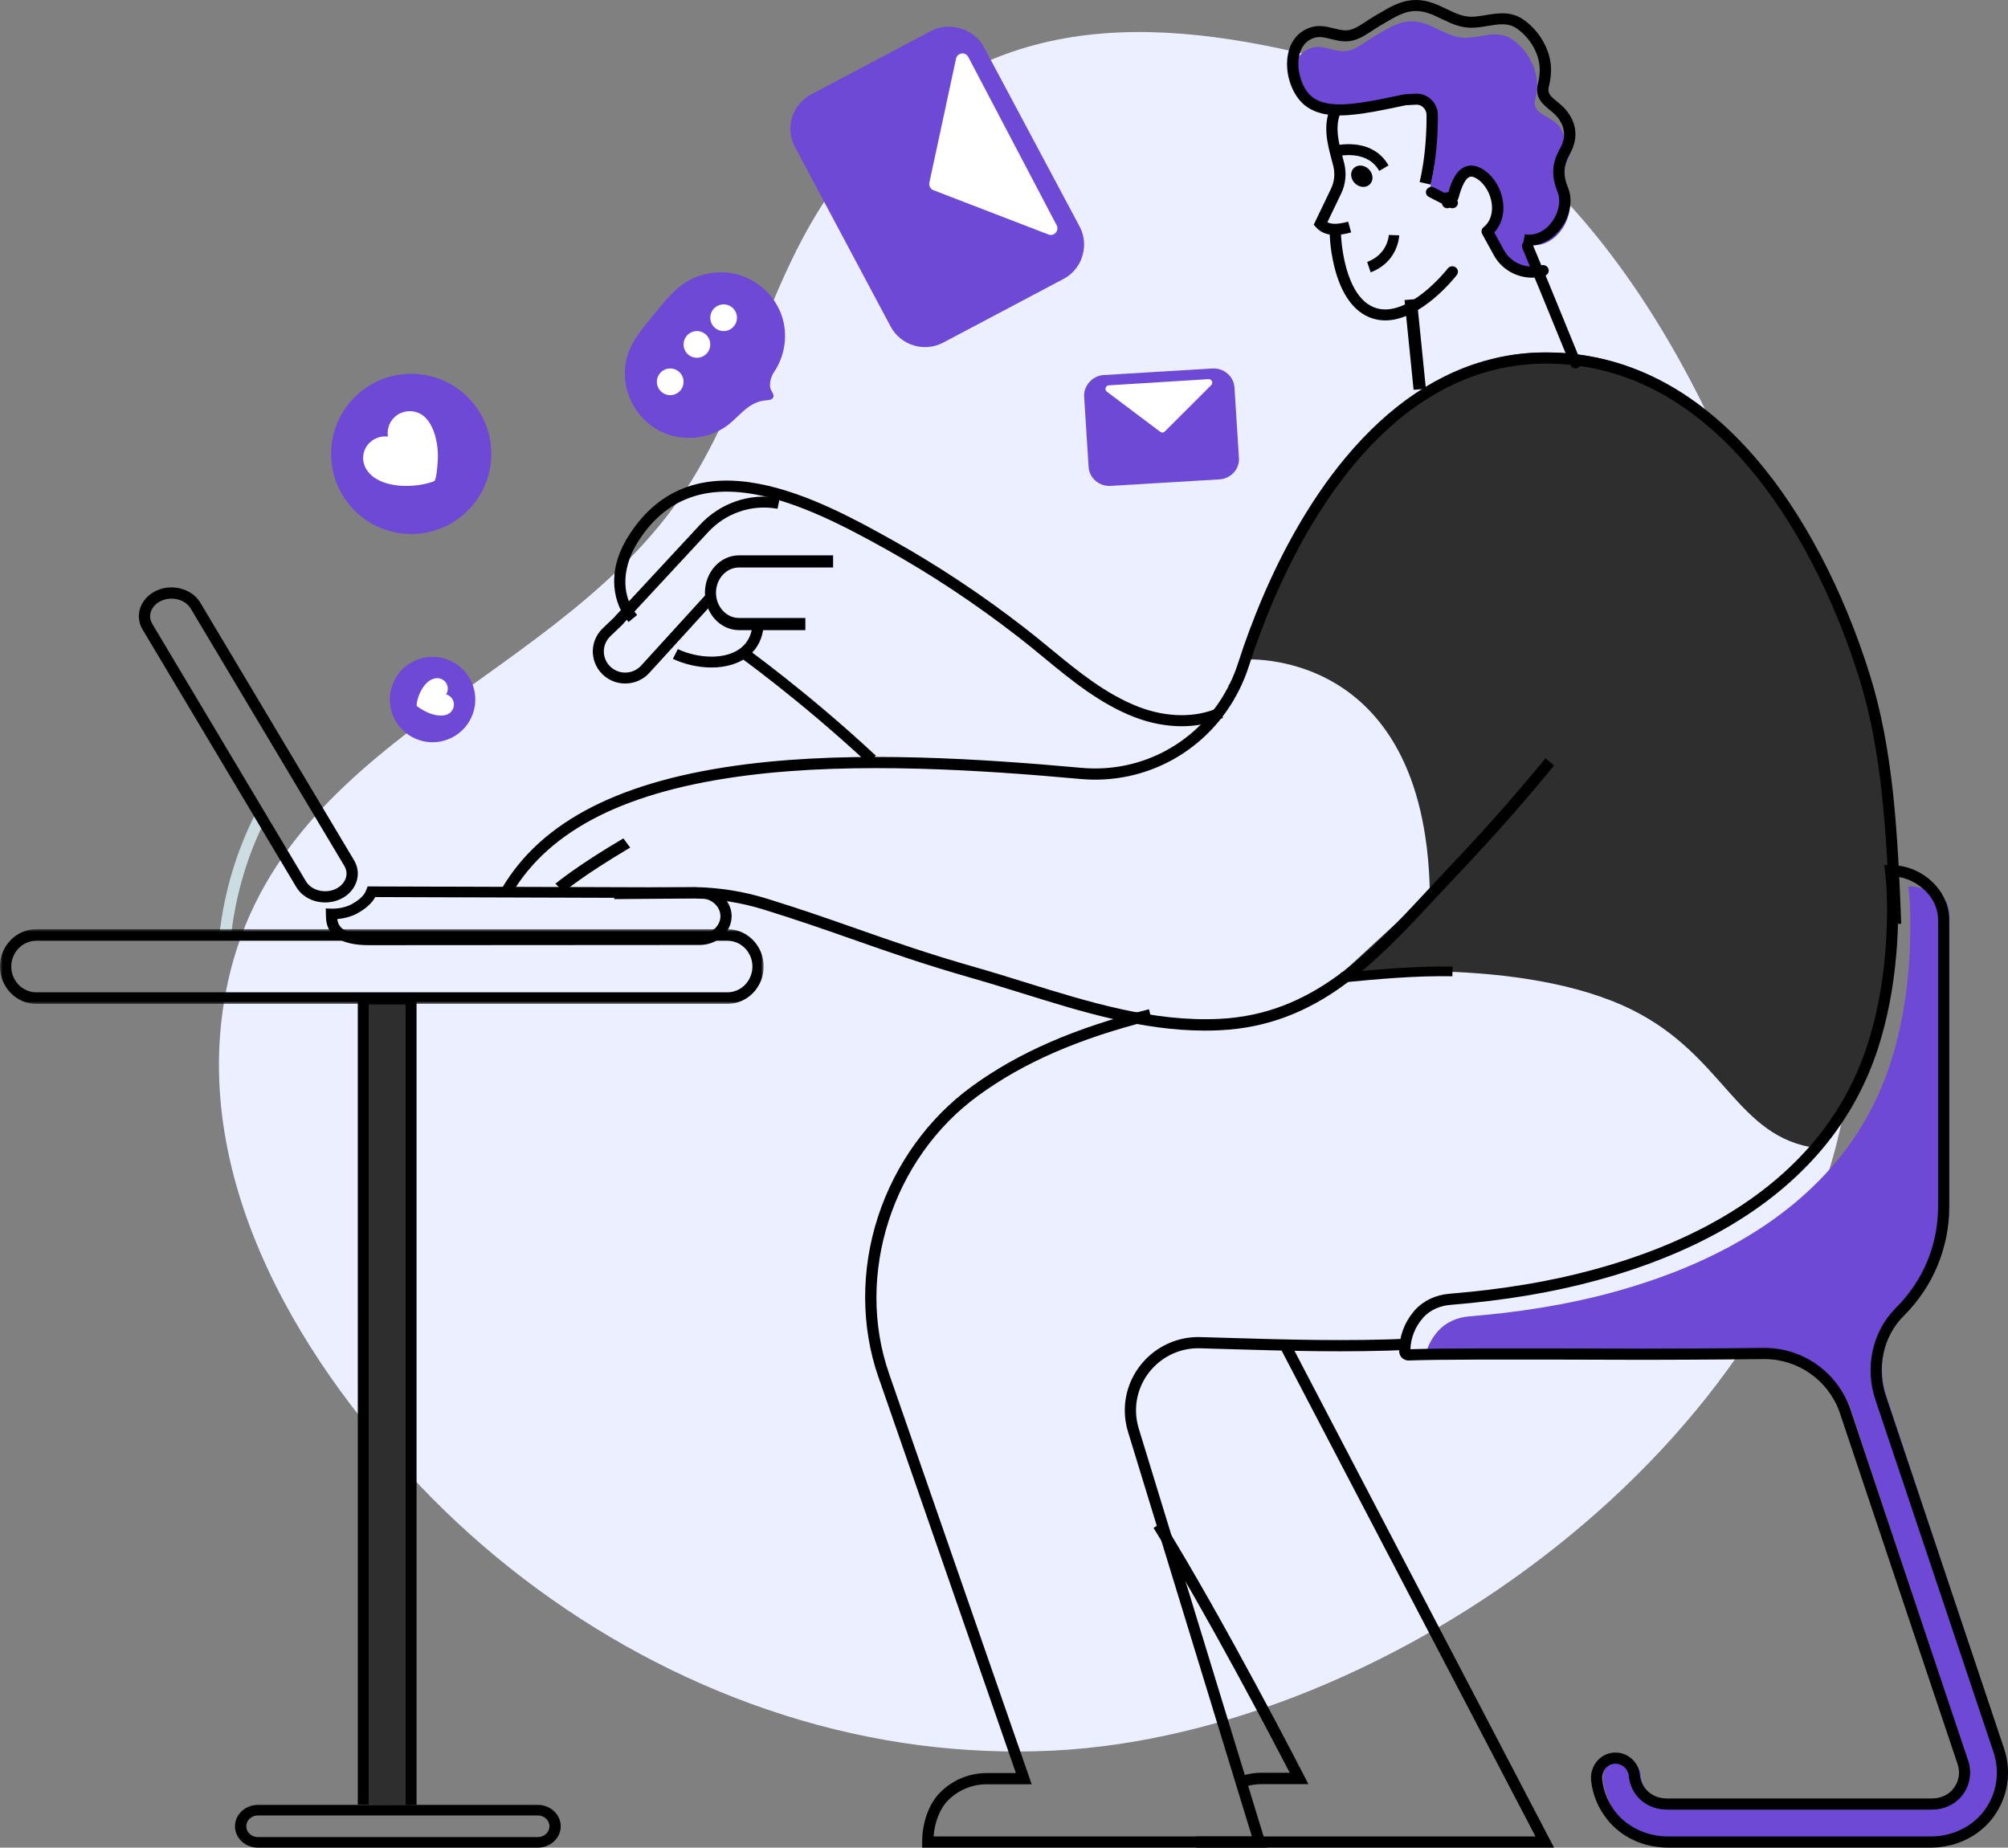 <svg width="376" height="346" viewBox="0 0 376 346" fill="none" xmlns="http://www.w3.org/2000/svg">
<rect x="0" y="0" width="376" height="346" fill="#808080" stroke="none"/>
<path fill-rule="evenodd" clip-rule="evenodd" d="M345.852 204.634C346.932 197.647 347.273 190.534 346.777 183.343C343.404 134.329 325.942 70.866 290.894 35.166C280.154 24.226 266.931 16.114 252.114 12.111C218.549 3.044 186.693 0.789 161.256 28.785C144.776 46.923 141.841 70.084 129.437 90.099C105.907 128.068 51.426 137.419 42.255 185.916C35.53 221.478 56.885 256.34 81.008 280.67C105.344 305.214 137.837 322.398 172.204 326.826C180.536 327.899 188.961 328.249 197.354 327.824C260.373 324.631 335.712 270.179 345.852 204.634" fill="#EBEFFF"/>
<path fill-rule="evenodd" clip-rule="evenodd" d="M88.003 113.999C88.001 114 87.999 114 87.998 114.001C88 114 88.002 113.999 88.003 113.999" fill="#CCDDE2"/>
<path fill-rule="evenodd" clip-rule="evenodd" d="M43.176 176L41 175.8C41.788 168.108 43.829 160.757 47.068 153.952C47.379 153.291 47.711 152.634 48.054 152L50 152.943C49.675 153.545 49.36 154.169 49.063 154.799C45.921 161.402 43.941 168.534 43.176 176" fill="#CCDDE2"/>
<path fill-rule="evenodd" clip-rule="evenodd" d="M76.551 256C73.2 252.947 69.987 249.738 67 246.458L68.59 245C71.532 248.23 74.697 251.392 78 254.399L76.551 256Z" fill="#CCDDE2"/>
<path fill-rule="evenodd" clip-rule="evenodd" d="M354.992 165.124C355.017 167.208 354.98 169.317 354.892 171.439C354.301 184.57 351.487 198.14 344.451 209.2C343.183 211.221 341.75 213.167 340.18 215C325.204 213.029 322.98 197.776 305.692 189.152C284.962 178.795 251.014 182.498 251.014 182.498L267.737 167.083C266.845 120.659 232.734 123.509 232.734 123.509L231 127.752C232.319 123.91 233.651 120.333 234.995 117.006C235.02 116.943 235.045 116.893 235.071 116.83C250.851 77.625 267.234 72.767 279.948 67.105C282.914 66.402 286.017 66.013 289.233 66.001C321.786 65.825 340.896 98.954 349.251 125.618C351.337 132.271 354.528 146.482 354.955 162.463C354.98 163.342 354.992 164.233 354.992 165.124" fill="#2E2E2E"/>
<path fill-rule="evenodd" clip-rule="evenodd" d="M373.521 339.614C371.013 343.1 366.871 345 362.605 345H313.561C309.743 345 306.025 343.502 303.493 340.671C303.467 340.671 303.48 340.659 303.48 340.659C303.306 340.482 303.143 340.294 302.993 340.092C301.421 338.117 300.486 335.802 300.224 333.398C299.974 331.146 301.634 329.145 303.879 329.245C305.701 329.321 307.086 330.743 307.248 332.454C307.26 332.631 307.285 332.807 307.31 332.983C307.485 333.977 307.922 334.921 308.595 335.739C308.895 336.091 309.232 336.405 309.594 336.682C310.667 337.462 312.014 337.865 313.361 337.865H362.816C364.588 337.865 366.347 337.173 367.508 335.802C368.867 334.178 369.279 332.064 368.631 330.089L346.548 263.849C346.361 263.333 346.161 262.843 345.911 262.364C343.279 256.765 337.64 253.153 331.402 253.229C322.107 253.342 310.304 253.367 309.194 253.367C284.466 253.291 273.201 253.279 267 253.443C267.424 251.882 268.21 250.486 269.246 249.303C269.258 249.29 269.27 249.278 269.27 249.265C270.743 247.616 272.864 246.698 275.059 246.522C284.229 245.767 293.312 244.382 302.133 241.967C317.703 237.713 332.55 230.415 342.867 218.675C347.708 213.176 351.538 206.682 353.996 199.082C355.842 193.356 356.903 187.379 357.39 181.377C357.552 179.477 357.652 177.564 357.689 175.639V175.551C357.701 175.111 357.714 174.658 357.714 174.217C357.739 171.461 357.676 168.731 357.34 166C359.984 165.988 362.642 167.12 364.538 169.008C364.713 169.448 364.825 169.914 364.912 170.392C364.987 170.832 365.025 171.298 365.025 171.751V225.608C365.025 233.347 361.893 240.343 356.853 245.389C352.561 249.68 351.338 256.186 353.372 261.912L375.318 327.773C376.665 331.901 375.991 336.192 373.521 339.614" fill="#6D49D5"/>
<path fill-rule="evenodd" clip-rule="evenodd" d="M68 337.938V187H77V338L68 337.938Z" fill="#2E2E2E"/>
<path fill-rule="evenodd" clip-rule="evenodd" d="M251.215 184L251 182.202L251.314 182.173C257.709 181.566 264.957 180.88 272 181.018L271.955 182.825C265.042 182.689 257.863 183.369 251.529 183.97L251.215 184Z" fill="black"/>
<path fill-rule="evenodd" clip-rule="evenodd" d="M237.255 346H172.676V344.951C172.676 341.285 173.969 337.725 176.05 335.66C178.372 333.326 181.477 332.038 184.789 332.038H190.231C186.716 321.915 165.275 260.156 164.501 257.937L164.478 257.87C161.199 248.429 161.173 237.767 164.406 227.848C167.606 218.032 173.839 209.372 181.957 203.465C190.685 197.104 201.232 192.508 215.147 189L215.66 191.034C202.015 194.474 191.699 198.963 183.195 205.16C167.098 216.873 160.061 238.752 166.462 257.182L166.457 257.184C166.776 258.077 169.372 265.553 192.699 332.744L193.183 334.136H184.789C182.041 334.136 179.464 335.204 177.535 337.143C176.023 338.643 175.022 341.167 174.816 343.902H234.417L211.23 268.159C210.824 266.852 210.618 265.493 210.618 264.121C210.618 256.547 216.805 250.384 224.41 250.384C226.153 250.433 227.852 250.483 229.54 250.533C241.128 250.876 252.072 251.2 263.909 250.687L264 252.782C252.088 253.299 241.104 252.974 229.478 252.63C227.791 252.58 226.094 252.53 224.38 252.482C217.963 252.482 212.718 257.703 212.718 264.121C212.718 265.282 212.893 266.432 213.237 267.541L237.255 346Z" fill="black"/>
<path fill-rule="evenodd" clip-rule="evenodd" d="M356 173H353.906V172.912C353.272 155.875 352.397 140.624 348.111 126.914C343.265 111.432 335.918 97.417 327.422 87.449C316.475 74.605 303.708 68.094 289.475 68.094C289.39 68.094 289.307 68.094 289.222 68.095C286.186 68.107 283.149 68.469 280.192 69.17C255.698 74.993 242.081 102.383 236.145 118.191C236.119 118.255 236.102 118.294 236.085 118.332L236.063 118.383C235.273 120.486 234.52 122.655 233.83 124.813C233.339 126.336 232.754 127.771 232.038 129.201L231.962 129.354C226.31 140.522 214.684 147.007 202.295 145.877C184.016 144.216 160.433 142.636 140.148 145.179C117.454 148.024 102.949 155.289 95.803 167.388L94 166.323C101.498 153.629 116.508 146.033 139.888 143.101C160.37 140.533 184.1 142.121 202.485 143.792C213.973 144.838 224.762 138.844 230.043 128.508V128.324L230.236 128.123C230.872 126.835 231.395 125.541 231.836 124.173C232.536 121.984 233.301 119.782 234.109 117.63C234.134 117.567 234.153 117.525 234.171 117.483L234.193 117.433C238.854 105.021 244.983 94.053 251.911 85.738C260.179 75.812 269.532 69.552 279.708 67.132C282.821 66.394 286.018 66.013 289.212 66C289.301 66 289.39 66 289.478 66C304.351 66 317.652 72.758 329.015 86.091C337.689 96.268 345.181 110.544 350.11 126.288C354.473 140.247 355.358 155.644 355.999 172.873L356 173Z" fill="black"/>
<path fill-rule="evenodd" clip-rule="evenodd" d="M225.664 193C213.876 193 202.472 189.452 191.415 186.012C188.374 185.066 185.229 184.088 182.151 183.21C173.056 180.613 166.628 178.356 159.822 175.965C154.748 174.183 149.501 172.341 143.023 170.336C138.809 169.032 134.442 168.333 130.043 168.257L115.016 168.374L115 166.24L130.052 166.124C134.673 166.203 139.235 166.934 143.636 168.295C150.152 170.311 155.417 172.161 160.509 173.949C167.285 176.329 173.685 178.576 182.72 181.155C185.821 182.041 188.978 183.023 192.031 183.972C203.779 187.627 215.936 191.405 228.332 190.802C245.679 189.958 256.189 178.66 267.317 166.699C268.639 165.278 270.006 163.808 271.376 162.366C277.866 155.537 283.924 148.685 289.381 142L291 143.361C285.509 150.088 279.415 156.98 272.889 163.847C271.527 165.281 270.163 166.746 268.845 168.164C257.418 180.447 246.625 192.048 228.432 192.933C227.508 192.978 226.584 193 225.664 193" fill="black"/>
<path fill-rule="evenodd" clip-rule="evenodd" d="M232.077 335L231.204 333.057C232.787 332.343 234.485 331.981 236.252 331.981H241.51C238.291 325.774 226.011 302.309 216 286.122L217.809 285C229.421 303.777 244.058 332.274 244.204 332.559L245 334.112H236.252C234.788 334.112 233.384 334.411 232.077 335" fill="black"/>
<path fill-rule="evenodd" clip-rule="evenodd" d="M291 346H224V343.906H287.52L239.481 251.959L241.365 251L291 346Z" fill="black"/>
<path fill-rule="evenodd" clip-rule="evenodd" d="M302.49 330.291C301.81 330.291 301.189 330.561 300.725 331.058C300.185 331.637 299.929 332.443 300.021 333.271C300.265 335.503 301.148 337.623 302.574 339.405C304.812 342.224 308.468 343.905 312.355 343.905H361.528C365.616 343.905 369.391 342.06 371.628 338.969L371.629 338.967C373.913 335.821 374.516 331.863 373.282 328.107L351.281 262.456C349.07 256.266 350.537 249.37 355.026 244.908C360.11 239.847 362.91 233.108 362.91 225.932V172.242C362.91 171.846 362.877 171.438 362.812 171.065C362.209 167.561 358.911 164.664 355.183 164.169C355.431 166.781 355.447 169.286 355.429 171.249C355.429 171.688 355.417 172.149 355.404 172.598L355.405 172.657C355.367 174.608 355.265 176.556 355.1 178.466C354.577 184.888 353.416 190.907 351.65 196.35C349.242 203.756 345.417 210.452 340.28 216.253C330.783 226.998 316.871 234.916 298.93 239.789C290.677 242.036 281.736 243.532 271.598 244.363C269.572 244.524 267.782 245.348 266.546 246.687C266.518 246.726 266.486 246.765 266.45 246.803C265.009 248.43 264.181 250.5 264.096 252.669C269.828 252.474 280.345 252.47 307.98 252.557C309.333 252.557 321.12 252.53 330.23 252.42C337.473 252.337 343.96 256.873 346.411 263.699L368.56 329.754C369.324 332.068 368.83 334.573 367.241 336.459C365.928 338.004 363.924 338.887 361.74 338.887H312.155C309.922 338.887 307.887 337.977 306.573 336.389C305.657 335.299 305.106 333.964 304.985 332.535C304.868 331.313 303.844 330.345 302.605 330.294C302.566 330.292 302.528 330.291 302.49 330.291M361.528 346H312.355C307.77 346 303.61 344.073 300.943 340.713C299.27 338.623 298.232 336.128 297.945 333.501C297.785 332.067 298.242 330.654 299.199 329.627C300.113 328.648 301.36 328.143 302.694 328.201C304.968 328.295 306.848 330.077 307.065 332.347C307.151 333.352 307.534 334.282 308.175 335.045C309.096 336.158 310.545 336.793 312.155 336.793H361.74C363.311 336.793 364.736 336.177 365.649 335.103C366.779 333.762 367.119 332.053 366.578 330.417L344.439 264.388C342.315 258.473 336.691 254.513 330.419 254.513C330.364 254.513 330.309 254.514 330.254 254.514C321.136 254.625 309.335 254.652 307.977 254.652C279.754 254.563 269.409 254.568 263.758 254.777H263.757C262.771 254.777 262 253.998 262 253.041C262 250.338 262.943 247.736 264.664 245.672V245.651L264.933 245.352C266.53 243.574 268.837 242.481 271.43 242.275C281.437 241.455 290.254 239.981 298.384 237.767C315.925 233.003 329.495 225.297 338.717 214.863C343.663 209.278 347.346 202.831 349.664 195.702C351.38 190.414 352.508 184.556 353.019 178.291C353.179 176.423 353.279 174.521 353.316 172.636L353.316 172.569C353.329 172.11 353.34 171.668 353.34 171.239C353.361 169.02 353.337 166.108 352.974 163.177L352.828 162.007L354.004 162H354.064C359.289 162 364.029 165.815 364.871 170.709C364.955 171.199 364.999 171.728 364.999 172.242V225.932C364.999 233.671 361.98 240.938 356.496 246.395C352.581 250.288 351.308 256.323 353.254 261.77L375.264 327.446C376.712 331.855 376.002 336.501 373.318 340.199C370.69 343.831 366.282 346 361.528 346" fill="black"/>
<mask id="mask0_0_12266" style="mask-type:luminance" maskUnits="userSpaceOnUse" x="0" y="174" width="143" height="14">
<path fill-rule="evenodd" clip-rule="evenodd" d="M0 174H143V188H0V174Z" fill="white"/>
</mask>
<g mask="url(#mask0_0_12266)">
<path fill-rule="evenodd" clip-rule="evenodd" d="M6.798 176.173C4.213 176.173 2.11 178.338 2.11 181C2.11 183.662 4.213 185.827 6.798 185.827H136.203C138.787 185.827 140.89 183.662 140.89 181C140.89 178.338 138.787 176.173 136.203 176.173H6.798ZM136.203 188H6.798C3.049 188 0 184.86 0 181C0 177.14 3.049 174 6.798 174H136.203C139.951 174 143 177.14 143 181C143 184.86 139.951 188 136.203 188V188Z" fill="black"/>
</g>
<path fill-rule="evenodd" clip-rule="evenodd" d="M48.279 339.977C47.086 339.977 46.115 340.884 46.115 342C46.115 343.116 47.086 344.024 48.279 344.024H100.721C101.914 344.024 102.885 343.116 102.885 342C102.885 340.884 101.914 339.977 100.721 339.977H48.279ZM100.721 346H48.279C45.92 346 44 344.206 44 342C44 339.795 45.92 338 48.279 338H100.721C103.08 338 105 339.795 105 342C105 344.205 103.08 346 100.721 346V346Z" fill="black"/>
<path fill-rule="evenodd" clip-rule="evenodd" d="M63.162 172.11C63.334 173.608 64.361 175.01 69.084 175.013L130.993 174.974H130.996C133.148 174.974 134.898 173.453 134.901 171.581L134.899 171.503C134.86 169.673 133.128 168.183 131.039 168.181C131.036 168.181 96.991 168.067 70.267 167.991C69.637 169.148 68.496 170.179 66.866 171.063C65.692 171.7 64.32 172.009 63.162 172.11V172.11ZM69.084 177C63.819 176.997 61.112 175.219 61.036 171.716L61 170.122L62.108 170.158C63.07 170.191 64.617 169.993 65.823 169.339C67.308 168.534 68.237 167.637 68.586 166.674L68.83 166L69.582 166.002C96.406 166.078 131.044 166.194 131.044 166.194C134.262 166.197 136.934 168.56 136.998 171.46L137 171.56C136.995 174.55 134.303 176.961 130.998 176.961H130.993L69.084 177Z" fill="black"/>
<path fill-rule="evenodd" clip-rule="evenodd" d="M32.101 112.101C31.468 112.101 30.828 112.225 30.235 112.487C28.918 113.07 28.082 114.24 28.108 115.466V115.466C28.118 115.936 28.255 116.399 28.503 116.805L57.314 165.082C57.84 165.954 58.809 166.586 59.97 166.812C60.925 166.994 61.918 166.888 62.762 166.513C64.082 165.929 64.917 164.759 64.892 163.533C64.889 163.409 64.873 163.27 64.842 163.097C64.781 162.783 64.663 162.472 64.492 162.186L35.685 113.917C34.996 112.768 33.57 112.101 32.101 112.101M60.888 169C60.448 169 60.007 168.959 59.571 168.876C57.82 168.536 56.34 167.546 55.505 166.16L26.697 117.889C26.261 117.176 26.018 116.35 26.001 115.51C25.957 113.434 27.284 111.494 29.38 110.566C32.325 109.264 35.965 110.285 37.495 112.841L66.302 161.11C66.599 161.605 66.806 162.145 66.915 162.713C66.969 163.01 66.994 163.253 66.999 163.49C67.042 165.565 65.715 167.505 63.619 168.433C62.777 168.808 61.838 169 60.888 169" fill="black"/>
<path fill-rule="evenodd" clip-rule="evenodd" d="M105.589 167L104 165.499C104.158 165.365 107.981 162.15 116.73 157L118 158.727C109.42 163.778 105.627 166.968 105.589 167" fill="black"/>
<path fill-rule="evenodd" clip-rule="evenodd" d="M117.072 128C115.724 128 114.37 127.558 113.246 126.656C111.898 125.574 111.082 123.969 111.006 122.253C110.93 120.538 111.602 118.869 112.85 117.675L115.056 115.564C115.156 115.434 115.255 115.322 115.346 115.221L131.078 98.264C134.865 94.187 140.353 92.305 145.763 93.232C145.843 93.245 145.928 93.26 146 93.274L145.594 95.279C145.542 95.269 145.479 95.259 145.416 95.248C140.698 94.441 135.91 96.085 132.601 99.647L116.886 116.586C116.822 116.657 116.75 116.735 116.688 116.822L116.559 116.972L114.288 119.145C113.465 119.932 113.022 121.033 113.072 122.165C113.121 123.296 113.66 124.354 114.549 125.068C116.206 126.397 118.621 126.212 120.049 124.645L132.484 111.006L133.97 112.429L133.958 112.441L121.585 126.015C120.389 127.326 118.735 128 117.072 128" fill="black"/>
<path fill-rule="evenodd" clip-rule="evenodd" d="M150.804 118H138.375C134.86 118 132 114.86 132 111C132 107.14 134.86 104 138.375 104H156V106.273H138.375C136.001 106.273 134.07 108.393 134.07 111C134.07 113.607 136.001 115.727 138.375 115.727H150.804V118Z" fill="black"/>
<path fill-rule="evenodd" clip-rule="evenodd" d="M133.232 125C130.714 125 128.127 124.386 126 123.384L126.925 121.559C130.58 123.282 136.042 123.725 138.966 121.149C140.104 120.152 140.754 118.757 140.899 117L143 117.161C142.811 119.45 141.931 121.297 140.386 122.651C138.506 124.306 135.908 125 133.232 125" fill="black"/>
<path fill-rule="evenodd" clip-rule="evenodd" d="M221.274 136C218.39 136 215.37 135.43 212.421 134.29C205.941 131.78 200.589 127.373 195.413 123.111C193.834 121.811 192.201 120.466 190.575 119.21C182.663 113.073 174.406 107.594 166.032 102.924C158.419 98.683 149.594 94.033 141.209 92.55C131.356 90.806 124.199 93.793 119.327 101.682C117.003 105.437 115.776 110.951 119.303 115.164L117.696 116.487C114.922 113.172 113.426 107.258 117.547 100.599C129.982 80.465 154.099 93.901 167.055 101.118C175.521 105.84 183.866 111.377 191.859 117.577C193.51 118.852 195.155 120.207 196.747 121.517C201.795 125.674 207.015 129.972 213.18 132.361C218.431 134.389 223.883 134.456 228.139 132.544L229 134.43C226.67 135.477 224.034 136 221.274 136" fill="black"/>
<path fill-rule="evenodd" clip-rule="evenodd" d="M162.588 143C149.693 130.985 138.116 122.742 138 122.661L139.2 121C139.317 121.083 151 129.399 164 141.512L162.588 143Z" fill="black"/>
<path fill-rule="evenodd" clip-rule="evenodd" d="M245.736 19.328C247.861 21.241 251.121 21.341 253.821 21.088C257.271 20.774 260.686 19.95 264.066 19.256L266.116 19.151C266.13 19.147 266.144 19.142 266.144 19.142C267.795 19.112 269.099 20.511 269.111 22.13C269.131 24.953 268.965 30.08 267.795 35.134L271.728 37.234C272.235 35.833 271.663 33.818 272.869 33.666C273.642 32.245 274.793 31.322 276.595 32.378C280.128 34.452 281.521 40.529 278.117 43.315L280.301 47.34C281.871 50.252 285.305 51.656 288.499 50.704C287.179 47.822 286.272 45.844 286.272 45.844C291.502 46.757 295.161 40.321 293.564 36.389C292.481 33.689 292.533 31.589 293.993 28.965C294.09 28.787 293.105 28.541 293.188 28.367C293.238 26.444 292.696 24.382 291.76 23.395C290.106 21.64 286.777 21.317 287.457 18.658C287.737 17.502 287.891 16.28 287.788 15.105C287.501 12.049 285.615 8.992 283.04 7.288C280.29 5.502 277.209 7.12 274.266 7.073C270.693 7.036 268.133 4.047 264.391 4.001C262.527 3.975 261.025 4.691 259.441 5.58C258.103 6.336 256.791 7.129 255.514 7.986C254.298 8.795 253.106 9.582 251.583 9.589C249.599 9.615 247.678 8.37 245.683 8.95C244.6 9.258 243.773 9.862 243.184 10.648C242.53 13.687 243.677 17.485 245.736 19.328" fill="#6D49D5"/>
<path fill-rule="evenodd" clip-rule="evenodd" d="M286.91 52C283.974 52 281.174 50.441 279.74 47.822L277.544 43.83C277.305 43.396 277.413 42.858 277.803 42.543C279.347 41.298 279.442 39.433 279.362 38.432C279.194 36.336 278.006 34.306 276.407 33.38C275.947 33.115 275.562 33.022 275.262 33.103C274.792 33.23 274.392 33.801 274.14 34.258C273.687 35.081 273.37 36.125 273.096 37.13C272.946 37.684 272.362 38.014 271.793 37.866C271.224 37.72 270.885 37.152 271.036 36.599C271.343 35.472 271.704 34.289 272.262 33.279C272.913 32.096 273.731 31.365 274.69 31.106C275.573 30.867 276.517 31.033 277.496 31.598C279.698 32.873 281.265 35.492 281.487 38.27C281.653 40.327 281.044 42.202 279.803 43.542L281.621 46.846C282.958 49.288 285.904 50.479 288.626 49.68C289.19 49.515 289.784 49.825 289.954 50.373C290.124 50.921 289.805 51.499 289.242 51.665C288.471 51.891 287.685 52 286.91 52" fill="black"/>
<path fill-rule="evenodd" clip-rule="evenodd" d="M294.988 69C294.599 69 294.228 68.755 294.061 68.345C293.65 67.334 293.164 66.15 292.645 64.884C292.076 63.496 291.468 62.011 290.871 60.547L289.751 57.81C288.608 55.015 287.621 52.602 287.22 51.683L285.089 46.548C284.86 45.995 285.088 45.345 285.598 45.097C286.106 44.848 286.707 45.095 286.937 45.648L289.059 50.763C289.462 51.687 290.454 54.112 291.602 56.919L292.723 59.657C293.319 61.122 293.927 62.606 294.495 63.992C295.016 65.26 295.502 66.447 295.914 67.459C296.139 68.014 295.907 68.662 295.396 68.906C295.263 68.97 295.124 69 294.988 69" fill="black"/>
<path fill-rule="evenodd" clip-rule="evenodd" d="M258.265 32C257.321 30.327 255.76 29.353 253.623 29.106C251.927 28.91 250.496 29.26 250.482 29.263L250 27.277C250.07 27.26 251.741 26.843 253.78 27.065C256.577 27.37 258.728 28.724 260 30.978L258.265 32Z" fill="black"/>
<path fill-rule="evenodd" clip-rule="evenodd" d="M250.001 44C248.761 44 247.433 43.685 246.461 42.595L246 42.078L249.249 35.301C249.856 34.034 250.008 32.56 249.676 31.153C249.578 30.739 249.458 30.293 249.331 29.82C248.6 27.104 247.599 23.383 249.221 20L251.126 20.896C249.836 23.587 250.686 26.744 251.369 29.282C251.502 29.777 251.628 30.245 251.73 30.678C252.17 32.544 251.965 34.504 251.154 36.198L248.556 41.617C249.355 42.047 250.595 42.006 252.444 41.506L253 43.521C252.374 43.691 251.23 44 250.001 44" fill="black"/>
<path fill-rule="evenodd" clip-rule="evenodd" d="M255.912 31.369C256.895 32.008 257.283 33.256 256.78 34.157C256.276 35.058 255.071 35.27 254.088 34.631C253.105 33.992 252.717 32.744 253.22 31.843C253.724 30.942 254.929 30.73 255.912 31.369" fill="black"/>
<path fill-rule="evenodd" clip-rule="evenodd" d="M264.697 73L263 56.186L265.303 56L267 72.814L264.697 73Z" fill="black"/>
<path fill-rule="evenodd" clip-rule="evenodd" d="M270.985 39C270.441 39 270 38.536 270 37.963C270 37.875 270.003 37.786 270.007 37.698C270.009 37.638 270.012 37.578 270.012 37.518C270.012 37.498 270.012 37.478 270.014 37.458L270.02 37.349C270.025 37.253 270.032 37.162 270.03 37.066C270.015 36.493 270.443 36.016 270.987 36.001C271.519 35.979 271.984 36.436 271.999 37.009C272.003 37.168 271.995 37.319 271.986 37.477L271.982 37.548C271.981 37.627 271.978 37.708 271.975 37.788C271.972 37.846 271.97 37.905 271.97 37.963C271.97 38.536 271.529 39 270.985 39" fill="black"/>
<path fill-rule="evenodd" clip-rule="evenodd" d="M271.949 39C271.782 39 271.612 38.962 271.454 38.882L267.548 36.872C267.039 36.609 266.851 36.003 267.128 35.52C267.405 35.037 268.044 34.858 268.552 35.122L272.446 37.125C272.957 37.385 273.149 37.989 272.875 38.474C272.686 38.809 272.323 39 271.949 39" fill="black"/>
<path fill-rule="evenodd" clip-rule="evenodd" d="M256.659 51L256 49.062C259.866 47.584 260.051 44.146 260.057 44L262 44.068C261.995 44.27 261.803 49.035 256.659 51" fill="black"/>
<path fill-rule="evenodd" clip-rule="evenodd" d="M286.343 46C285.953 46 285.56 45.967 285.165 45.899L285.534 43.871C287.931 44.283 289.556 42.824 290.314 41.918C291.815 40.122 292.369 37.668 291.661 35.949C290.428 32.918 290.568 30.545 292.145 27.753C292.228 27.604 292.301 27.451 292.376 27.297C293.263 25.393 292.97 23.495 291.524 21.819C291.118 21.349 290.625 20.944 290.149 20.553C288.889 19.518 287.321 18.23 287.976 15.678C288.271 14.52 288.377 13.418 288.291 12.404C288.035 9.642 286.295 6.825 283.858 5.234C282.312 4.238 280.589 4.525 278.597 4.856C277.55 5.03 276.478 5.208 275.367 5.194C273.318 5.165 271.611 4.343 269.961 3.548C268.392 2.793 266.911 2.079 265.202 2.06C263.618 2.049 262.328 2.585 260.621 3.53C259.109 4.377 257.81 5.164 256.656 5.933C255.362 6.782 253.901 7.741 251.994 7.748H251.95C250.995 7.748 250.103 7.525 249.24 7.309C248.117 7.029 247.147 6.787 246.214 7.053C244.258 7.614 243.54 9.184 243.283 10.403C242.714 13.004 243.714 16.404 245.51 17.988C246.984 19.296 249.364 19.776 252.785 19.46C255.519 19.215 258.293 18.635 260.975 18.074C261.624 17.938 262.272 17.802 262.919 17.672L263.08 17.651L265.194 17.538C266.211 17.52 267.222 17.905 267.981 18.623C268.773 19.373 269.233 20.424 269.242 21.504C269.26 24.166 269.11 29.4 267.898 34.558L265.833 34.1C266.997 29.144 267.141 24.09 267.123 21.519C267.119 20.986 266.893 20.468 266.503 20.099C266.171 19.785 265.751 19.609 265.311 19.598L265.241 19.604L263.272 19.703C262.656 19.829 262.039 19.958 261.421 20.087C258.677 20.661 255.841 21.255 252.983 21.511C248.936 21.885 246.023 21.231 244.084 19.511C241.715 17.421 240.479 13.324 241.209 9.982C241.736 7.485 243.302 5.741 245.614 5.078C247.107 4.65 248.52 5.004 249.767 5.315C250.536 5.507 251.263 5.688 251.954 5.688C251.963 5.688 251.973 5.688 251.982 5.688C253.249 5.684 254.325 4.978 255.464 4.23C256.659 3.435 258.003 2.62 259.568 1.743C261.188 0.846 262.965 -0.022 265.227 0C267.419 0.025 269.189 0.878 270.901 1.702C272.407 2.427 273.828 3.112 275.399 3.135C276.3 3.145 277.244 2.992 278.239 2.826C280.37 2.472 282.783 2.071 285.034 3.521C287.985 5.448 290.09 8.864 290.402 12.227C290.508 13.472 290.383 14.798 290.032 16.175C289.709 17.434 290.221 17.916 291.516 18.98C292.036 19.406 292.624 19.89 293.147 20.496C295.125 22.787 295.535 25.509 294.301 28.157C294.202 28.36 294.112 28.546 294.007 28.736C292.733 30.991 292.632 32.737 293.63 35.187C294.625 37.602 293.953 40.831 291.958 43.217C290.448 45.022 288.45 46 286.343 46" fill="black"/>
<path fill-rule="evenodd" clip-rule="evenodd" d="M259.396 60C258.587 60 257.773 59.882 256.963 59.619C249.46 57.176 249.016 44.586 249 44.051C248.985 43.487 249.442 43.017 250.024 43.001C250.615 42.978 251.09 43.43 251.107 43.994C251.11 44.111 251.522 55.69 257.633 57.679C260.738 58.69 264.19 56.68 266.54 54.816C269.211 52.698 271.086 50.295 271.105 50.27C271.454 49.819 272.115 49.728 272.58 50.068C273.045 50.408 273.138 51.05 272.788 51.501C272.489 51.887 266.113 60 259.396 60" fill="black"/>
<path fill-rule="evenodd" clip-rule="evenodd" d="M78 338H75.961V188.1H69.038V337.938H67V186H78V338Z" fill="black"/>
<path fill-rule="evenodd" clip-rule="evenodd" d="M66.557 95.767C72.503 101.535 81.999 101.39 87.767 95.443C93.535 89.497 93.39 80 87.444 74.233C81.497 68.465 72 68.61 66.232 74.557C60.465 80.503 60.61 90 66.557 95.767" fill="#6D49D5"/>
<path fill-rule="evenodd" clip-rule="evenodd" d="M70.126 89.459C69.655 89.133 69.237 88.75 68.89 88.304C67.633 86.687 67.701 84.456 69.136 82.982C70.08 82.013 71.383 81.605 72.632 81.757C72.442 80.518 72.811 79.208 73.755 78.239C75.429 76.52 78.265 76.606 79.847 78.397C81.096 79.809 81.683 81.906 81.903 83.746C82.019 84.708 82.028 85.681 81.947 86.647C81.906 87.136 81.735 89.941 81.277 90.116C78.259 91.273 73.113 91.522 70.126 89.459" fill="white"/>
<path fill-rule="evenodd" clip-rule="evenodd" d="M78.172 123.519C74.04 125.081 71.957 129.696 73.519 133.828C75.081 137.96 79.696 140.043 83.828 138.481C87.96 136.919 90.043 132.304 88.481 128.172C86.919 124.04 82.304 121.957 78.172 123.519" fill="#6D49D5"/>
<path fill-rule="evenodd" clip-rule="evenodd" d="M80.622 127.352C80.866 127.213 81.124 127.11 81.395 127.051C82.38 126.835 83.361 127.324 83.719 128.255C83.954 128.866 83.864 129.519 83.535 130.034C84.128 130.206 84.635 130.637 84.871 131.249C85.288 132.334 84.658 133.555 83.528 133.877C82.637 134.131 81.579 133.956 80.712 133.673C80.258 133.525 79.822 133.328 79.409 133.094C79.199 132.976 77.983 132.323 78 132.087C78.114 130.53 79.078 128.232 80.622 127.352" fill="white"/>
<path fill-rule="evenodd" clip-rule="evenodd" d="M121.425 79.299C122.288 80.014 123.265 80.615 124.34 81.071C128.192 82.706 132.917 82.155 136.249 79.638C137.558 78.649 138.696 77.286 140.058 76.291C141.032 75.579 142.115 75.082 143.335 74.98C143.73 74.948 144.15 74.949 144.486 74.741C145.392 74.18 144.322 73.254 144.226 72.598C144.073 71.558 144.39 70.483 144.973 69.619C147.023 66.588 147.561 62.606 146.39 59.148C145.219 55.69 142.364 52.835 138.885 51.641C135.405 50.448 131.378 50.942 128.299 52.942C125.996 54.437 124.287 56.653 122.552 58.77C121.022 60.638 119.424 62.48 118.302 64.613C115.662 69.628 117.203 75.808 121.425 79.299" fill="#6D49D5"/>
<path fill-rule="evenodd" clip-rule="evenodd" d="M133.917 61.435C134.986 62.309 136.561 62.151 137.435 61.083C138.309 60.014 138.152 58.439 137.083 57.565C136.014 56.691 134.439 56.849 133.565 57.917C132.691 58.986 132.848 60.561 133.917 61.435" fill="white"/>
<path fill-rule="evenodd" clip-rule="evenodd" d="M128.917 66.435C129.986 67.309 131.561 67.151 132.435 66.083C133.309 65.014 133.152 63.439 132.083 62.565C131.014 61.691 129.439 61.849 128.565 62.917C127.691 63.986 127.848 65.561 128.917 66.435" fill="white"/>
<path fill-rule="evenodd" clip-rule="evenodd" d="M123.917 73.435C124.986 74.309 126.561 74.151 127.435 73.083C128.309 72.014 128.152 70.439 127.083 69.565C126.014 68.691 124.439 68.849 123.565 69.917C122.691 70.986 122.848 72.561 123.917 73.435" fill="white"/>
<path fill-rule="evenodd" clip-rule="evenodd" d="M202.841 47.286C202.434 49.334 201.129 51.19 199.119 52.248L176.647 64.144C173.075 66.037 168.647 64.684 166.762 61.128L148.852 27.521C146.963 23.978 148.321 19.566 151.876 17.683C151.876 17.683 174.352 5.795 174.361 5.79C177.746 4 182.413 5.357 184.232 8.804L202.146 42.397C202.983 43.953 203.183 45.672 202.841 47.286" fill="#6D49D5"/>
<path fill-rule="evenodd" clip-rule="evenodd" d="M196.327 43.915L174.793 35.62C174.224 35.401 173.899 34.794 174.028 34.193L179.018 10.98C179.262 9.848 180.77 9.637 181.308 10.661L197.852 42.168C198.385 43.183 197.389 44.324 196.327 43.915" fill="white"/>
<path fill-rule="evenodd" clip-rule="evenodd" d="M229.555 69.734C230.465 70.367 231.082 71.385 231.154 72.563L231.992 85.75C232.126 87.846 230.487 89.647 228.335 89.772L207.973 90.993C205.826 91.121 203.973 89.528 203.84 87.442C203.84 87.442 203.007 74.255 203.007 74.25C202.881 72.263 204.575 70.35 206.66 70.234L227.015 69.008C227.96 68.948 228.843 69.224 229.555 69.734" fill="#6D49D5"/>
<path fill-rule="evenodd" clip-rule="evenodd" d="M226.805 72.127L218.111 80.81C217.881 81.039 217.52 81.064 217.261 80.869L207.264 73.349C206.776 72.982 207.007 72.201 207.614 72.163L226.305 71.001C226.907 70.964 227.233 71.699 226.805 72.127" fill="white"/>
</svg>

